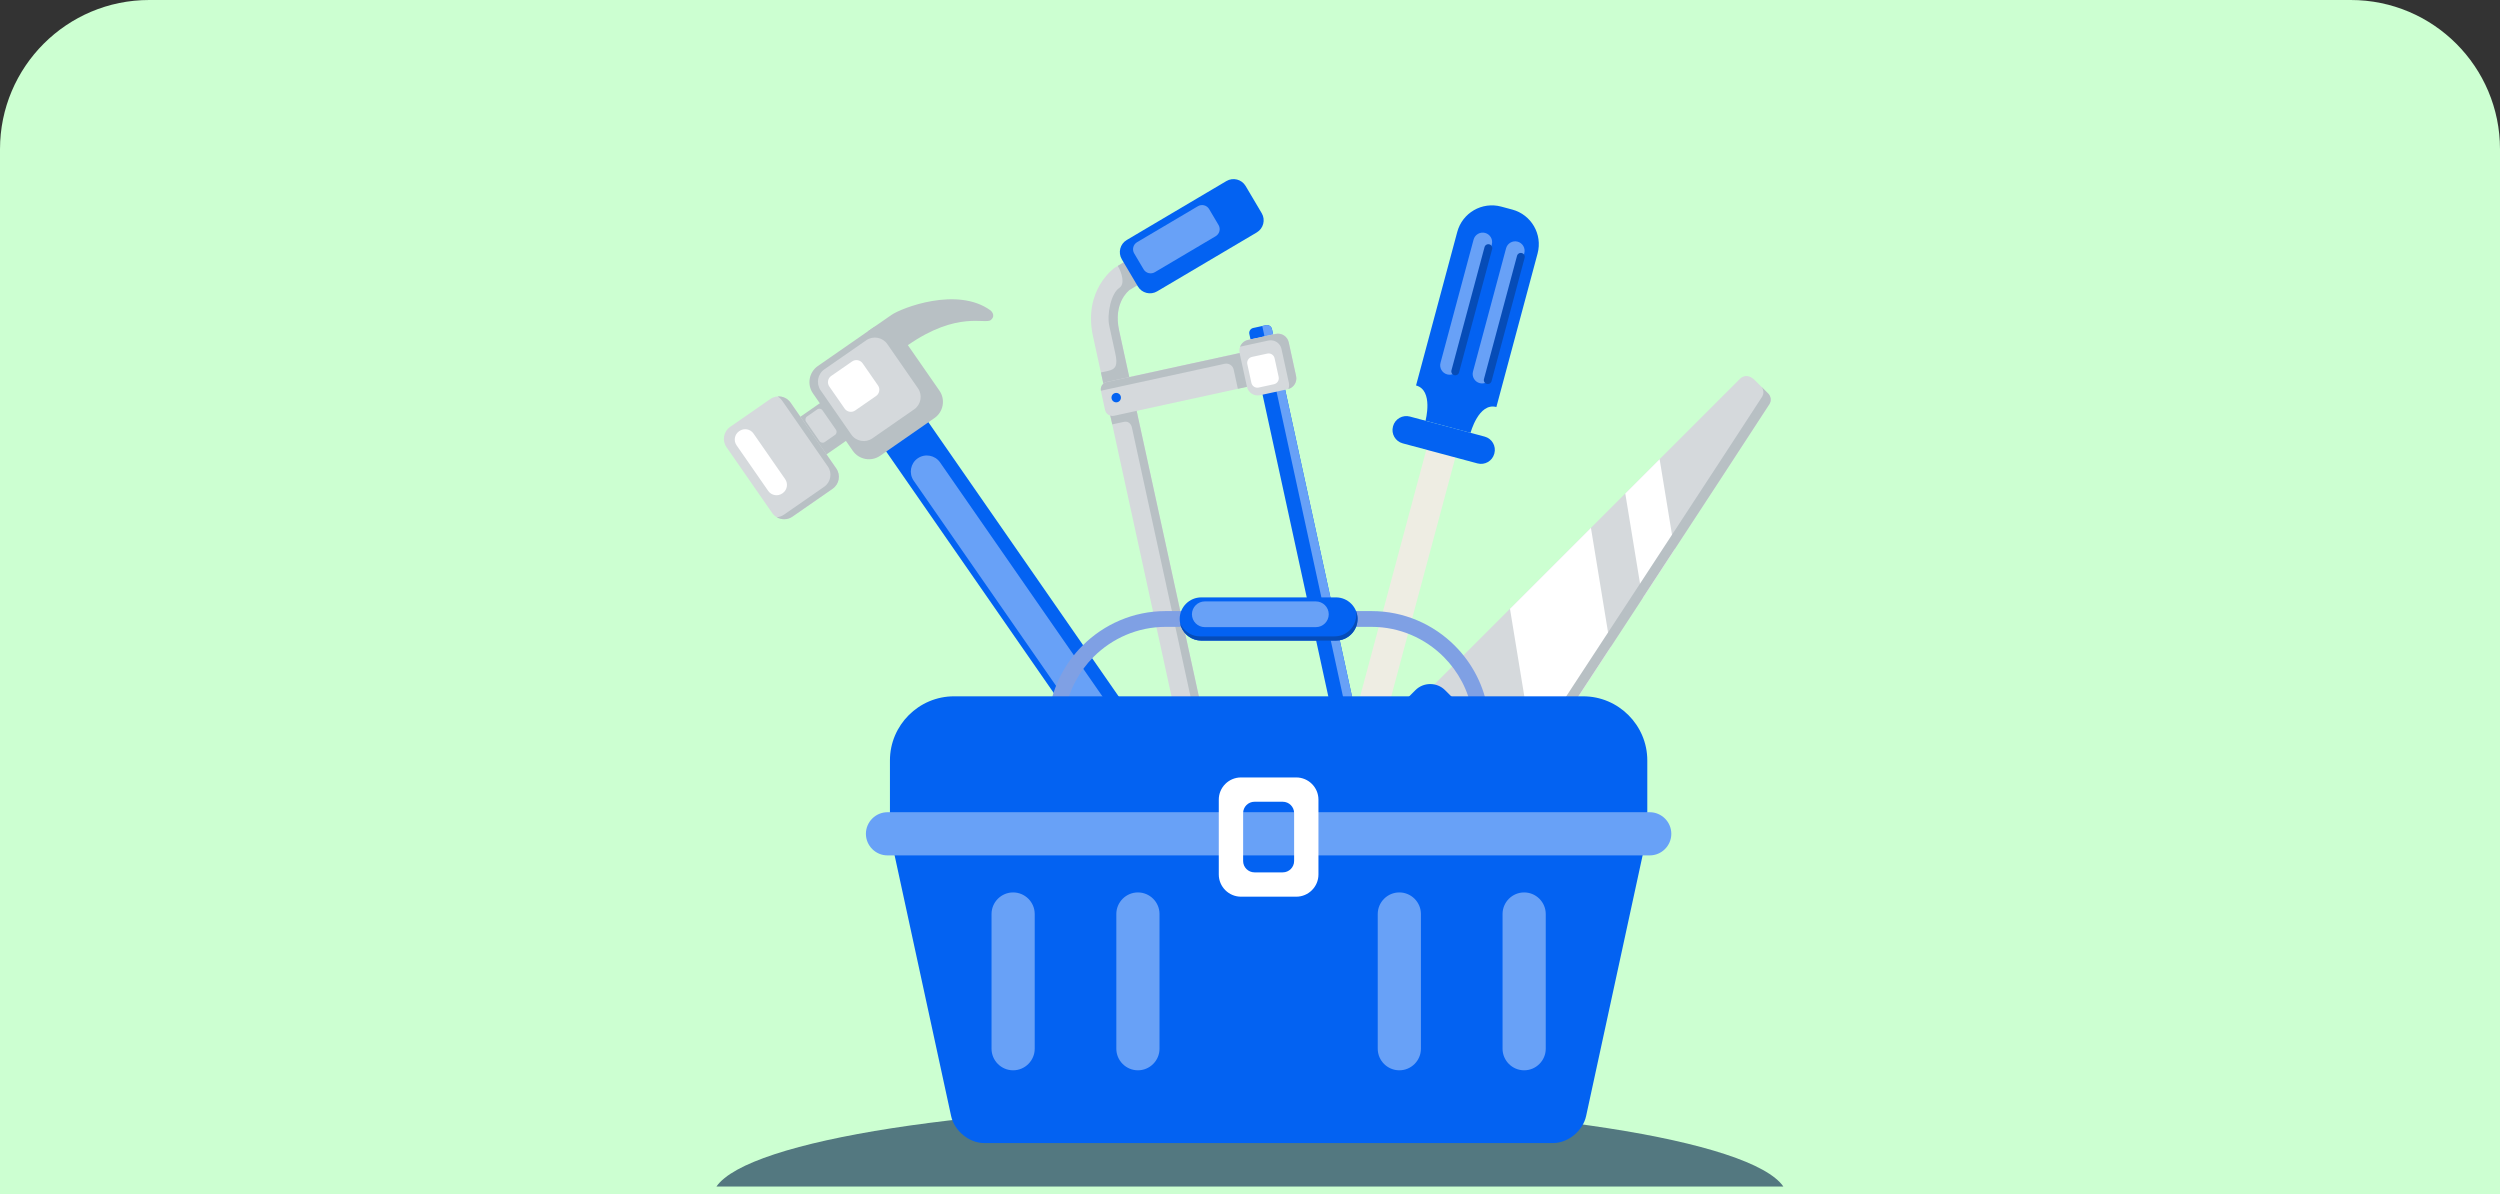 <svg width="335" height="160" viewBox="0 0 335 160" fill="none" xmlns="http://www.w3.org/2000/svg">
<rect x="0" y="0" width="335" height="160" fill="#333333" stroke="none"/>
<path d="M0 20C0 8.954 8.954 0 20 0H315C326.046 0 335 8.954 335 20V160H0V20Z" fill="#CCFFD1"/>
<path fill-rule="evenodd" clip-rule="evenodd" d="M238.974 159H96C100.268 152.804 130.646 148 167.487 148C204.327 148 234.705 152.804 238.974 159Z" fill="#021F4A" fill-opacity="0.6"/>
<path fill-rule="evenodd" clip-rule="evenodd" d="M192.028 91.886L233.166 50.749C233.166 50.749 234.009 49.805 235.177 50.973C236.346 52.142 237.001 52.796 237.001 52.796C237.001 52.796 237.533 53.399 237.122 54.12C236.709 54.842 198.252 113.539 198.252 113.539L196.991 112.511L192.028 91.886Z" fill="#D5D9DC"/>
<path fill-rule="evenodd" clip-rule="evenodd" d="M202.338 81.578L213.185 70.731L215.806 86.737C212.182 92.273 208.645 97.673 205.709 102.158L202.338 81.578ZM217.787 66.129L220.09 80.192C221.548 77.966 222.986 75.767 224.375 73.648L222.389 61.527L217.787 66.129Z" fill="white"/>
<path fill-rule="evenodd" clip-rule="evenodd" d="M236.14 53.138C235.767 53.79 204.373 101.716 198.285 111.006L198.252 113.538C198.252 113.538 236.708 54.841 237.122 54.12C237.533 53.398 237 52.796 237 52.796C237 52.796 236.656 52.452 236.018 51.814C236.02 51.814 236.553 52.416 236.14 53.138Z" fill="#B8C0C4"/>
<path fill-rule="evenodd" clip-rule="evenodd" d="M178.328 103.82L189.666 92.482C190.758 91.39 192.545 91.39 193.637 92.482L196.676 95.521C197.995 96.84 198.427 97.454 198.394 99.758L198.231 111.779C198.198 114.254 198.038 114.61 196.925 115.723L193.577 119.071C192.485 120.163 190.698 120.163 189.606 119.071L178.328 107.793C177.236 106.699 177.236 104.912 178.328 103.82ZM182.947 104.914C182.352 105.509 182.352 106.481 182.947 107.076L189.092 113.222C189.687 113.817 190.66 113.817 191.255 113.222L193.078 111.399C193.685 110.792 193.771 110.598 193.79 109.251L193.878 102.701C193.895 101.447 193.658 101.11 192.941 100.393L191.286 98.737C190.691 98.143 189.718 98.143 189.123 98.737L182.947 104.914Z" fill="#0362F2"/>
<path fill-rule="evenodd" clip-rule="evenodd" d="M189.095 113.226L190.543 114.674C191.131 115.262 191.47 115.374 192.191 114.655C192.911 113.936 193.897 112.949 194.447 112.402C194.997 111.852 195.224 111.36 195.185 109.465C195.147 107.57 195.204 103.422 195.204 103.422C195.204 103.422 195.317 102.77 193.159 100.613C193.711 101.193 193.897 101.58 193.883 102.703L193.795 109.252C193.776 110.6 193.687 110.796 193.083 111.401L191.26 113.224C190.662 113.816 189.69 113.819 189.095 113.226Z" fill="url(#paint0_linear_98_39418)"/>
<path fill-rule="evenodd" clip-rule="evenodd" d="M189.386 118.848L178.55 108.012L179.575 106.987C179.972 106.59 180.617 106.593 181.013 106.987L190.411 116.384C190.807 116.781 190.807 117.426 190.411 117.823L189.386 118.848Z" fill="url(#paint1_linear_98_39418)"/>
<path fill-rule="evenodd" clip-rule="evenodd" d="M118.418 55.771L120.088 54.612C121.185 53.852 122.705 54.125 123.465 55.221L157.078 103.666C157.838 104.762 157.566 106.282 156.469 107.042L154.799 108.201C153.702 108.96 152.182 108.688 151.423 107.591L117.807 59.147C117.047 58.05 117.322 56.531 118.418 55.771Z" fill="#0362F2"/>
<path fill-rule="evenodd" clip-rule="evenodd" d="M106.381 56.445L109.766 54.096C110.282 53.738 110.999 53.867 111.358 54.383L113.556 57.551C113.914 58.067 113.785 58.784 113.269 59.142L109.883 61.491C109.367 61.849 108.65 61.721 108.292 61.204L106.094 58.036C105.735 57.52 105.864 56.803 106.381 56.445Z" fill="#B8C0C4"/>
<path fill-rule="evenodd" clip-rule="evenodd" d="M109.593 49.045L116.88 43.986C118.07 43.162 119.719 43.458 120.543 44.648L125.888 52.352C126.712 53.541 126.416 55.19 125.226 56.014L117.939 61.073C116.749 61.897 115.103 61.601 114.276 60.411L108.931 52.708C108.107 51.52 108.403 49.871 109.593 49.045Z" fill="#B8C0C4"/>
<path fill-rule="evenodd" clip-rule="evenodd" d="M117.172 46.244L116.316 44.38C116.316 44.38 118.094 43.148 119.456 42.201C120.82 41.255 128.287 38.357 132.729 41.594C132.729 41.594 133.522 42.23 132.781 42.873C132.043 43.518 128.376 41.585 121.652 46.251L117.172 46.244Z" fill="#B8C0C4"/>
<path fill-rule="evenodd" clip-rule="evenodd" d="M97.836 57.205L103.229 53.463C104.108 52.854 105.329 53.074 105.939 53.953L112.065 62.782C112.677 63.661 112.454 64.882 111.575 65.491L106.182 69.233C105.303 69.845 104.084 69.623 103.473 68.743L97.346 59.915C96.735 59.033 96.955 57.814 97.836 57.205Z" fill="#D5D9DC"/>
<path fill-rule="evenodd" clip-rule="evenodd" d="M110.935 62.513C111.544 63.392 111.325 64.611 110.445 65.222L105.053 68.964C104.756 69.17 104.419 69.282 104.08 69.306C104.716 69.679 105.538 69.676 106.18 69.232L111.573 65.49C112.452 64.881 112.675 63.66 112.063 62.781L111.487 61.952L106.512 54.783L105.937 53.954C105.533 53.371 104.861 53.08 104.2 53.123C104.434 53.261 104.642 53.45 104.806 53.687L105.874 55.225L110.849 62.394L110.935 62.513Z" fill="#B8C0C4"/>
<path fill-rule="evenodd" clip-rule="evenodd" d="M99.035 57.788L99.088 57.752C99.7 57.329 100.543 57.482 100.968 58.091L105.214 64.208C105.637 64.817 105.484 65.663 104.875 66.088L104.822 66.124C104.213 66.547 103.367 66.394 102.942 65.785L98.698 59.668C98.273 59.056 98.426 58.211 99.035 57.788Z" fill="white"/>
<path fill-rule="evenodd" clip-rule="evenodd" d="M108.139 55.813L109.518 54.855C109.742 54.697 110.055 54.755 110.21 54.979L112.019 57.586C112.174 57.811 112.12 58.124 111.893 58.279L110.514 59.237C110.289 59.392 109.976 59.338 109.821 59.113L108.012 56.506C107.857 56.282 107.914 55.969 108.139 55.813ZM110.471 49.486L116.079 45.594C116.994 44.958 118.263 45.188 118.898 46.103L123.01 52.031C123.646 52.946 123.416 54.215 122.501 54.85L116.893 58.743C115.978 59.378 114.71 59.149 114.076 58.234L109.964 52.306C109.326 51.388 109.556 50.119 110.471 49.486Z" fill="#D5D9DC"/>
<path fill-rule="evenodd" clip-rule="evenodd" d="M111.38 50.377L114.185 48.433C114.644 48.115 115.277 48.23 115.595 48.688L117.652 51.651C117.97 52.107 117.855 52.743 117.396 53.061L114.591 55.006C114.132 55.324 113.499 55.209 113.182 54.752L111.124 51.79C110.809 51.328 110.921 50.695 111.38 50.377Z" fill="white"/>
<path fill-rule="evenodd" clip-rule="evenodd" d="M122.972 61.417C123.945 60.743 125.29 60.987 125.964 61.957L152.378 100.022C153.052 100.995 152.808 102.34 151.838 103.014C150.866 103.687 149.521 103.444 148.847 102.474L122.432 64.411C121.759 63.439 122 62.093 122.972 61.417Z" fill="#68A1F7"/>
<path fill-rule="evenodd" clip-rule="evenodd" d="M158.824 34.37C159.669 33.865 159.947 32.769 159.442 31.923C158.938 31.077 157.842 30.8 156.996 31.304L149.472 35.815C149.431 35.839 149.39 35.865 149.352 35.892C149.34 35.901 145.109 38.845 146.459 45.045L148.867 56.101C149.077 57.066 150.031 57.68 150.998 57.47C151.966 57.26 152.578 56.306 152.368 55.339L149.959 44.283C149.171 40.67 151.113 39.038 151.388 38.828L158.824 34.37Z" fill="#D5D9DC"/>
<path fill-rule="evenodd" clip-rule="evenodd" d="M153.877 33.173L149.78 35.629C150.315 36.513 150.788 38.049 149.99 38.575C148.886 39.301 148.298 42.08 148.647 43.683C148.996 45.289 149.125 45.874 149.455 47.387C149.785 48.899 149.553 49.466 148.504 49.695L147.524 49.908L148.308 53.508C149.476 53.671 151.144 53.891 152.069 53.953L149.961 44.283C149.173 40.67 151.115 39.038 151.39 38.828L155.959 36.09C155.297 34.981 154.542 33.978 153.877 33.173Z" fill="#B8C0C4"/>
<path fill-rule="evenodd" clip-rule="evenodd" d="M183.591 109.444C184.571 109.551 185.278 110.43 185.173 111.41C185.066 112.39 184.186 113.099 183.207 112.992L165.869 111.059C165.822 111.054 165.776 111.047 165.731 111.037V111.04C165.717 111.037 160.644 110.12 159.292 103.919L148.518 54.472C148.308 53.504 148.919 52.551 149.887 52.34C150.852 52.13 151.808 52.742 152.018 53.709L162.792 103.157C163.58 106.77 166.022 107.446 166.359 107.523L183.591 109.444Z" fill="#D5D9DC"/>
<path fill-rule="evenodd" clip-rule="evenodd" d="M183.593 109.444C184.573 109.551 185.28 110.43 185.175 111.41C185.067 112.39 184.188 113.099 183.208 112.992L179.132 112.538L178.828 111.147C178.592 110.067 177.923 109.663 176.403 109.511C174.884 109.358 165.904 108.502 165.904 108.502C165.904 108.502 162.846 108.555 161.823 103.864C160.801 99.174 151.683 57.32 151.683 57.32C151.683 57.32 151.535 56.326 150.562 56.538L149.04 56.87L148.517 54.474C148.367 53.786 148.637 53.102 149.153 52.691L150.319 52.304C151.121 52.326 151.838 52.892 152.017 53.712L162.791 103.16C163.58 106.772 166.022 107.448 166.358 107.525L183.593 109.444Z" fill="#B8C0C4"/>
<path fill-rule="evenodd" clip-rule="evenodd" d="M169.421 51.327L149.285 55.714C148.741 55.833 148.198 55.484 148.079 54.94L147.524 52.393C147.405 51.848 147.754 51.306 148.299 51.186L168.434 46.799C168.979 46.68 169.521 47.029 169.64 47.573L170.195 50.118C170.314 50.665 169.965 51.21 169.421 51.327Z" fill="#D5D9DC"/>
<path fill-rule="evenodd" clip-rule="evenodd" d="M184.046 109.713L182.34 110.086C181.975 110.165 181.612 109.933 181.533 109.568L167.412 44.756C167.333 44.393 167.565 44.027 167.93 43.949L169.636 43.576C170.002 43.497 170.365 43.731 170.444 44.094L184.565 108.903C184.644 109.271 184.412 109.634 184.046 109.713Z" fill="#0362F2"/>
<path fill-rule="evenodd" clip-rule="evenodd" d="M184.046 109.713L183.551 109.821L169.141 43.683L169.635 43.576C170.001 43.497 170.364 43.731 170.443 44.094L184.564 108.903C184.645 109.271 184.411 109.634 184.046 109.713Z" fill="#68A1F7"/>
<path fill-rule="evenodd" clip-rule="evenodd" d="M185.852 113.199L182.148 114.007C181.358 114.179 180.567 113.673 180.395 112.882L179.408 108.356C179.236 107.563 179.742 106.774 180.533 106.602L184.237 105.795C185.03 105.623 185.818 106.129 185.991 106.92L186.977 111.446C187.149 112.239 186.643 113.027 185.852 113.199Z" fill="#D5D9DC"/>
<path fill-rule="evenodd" clip-rule="evenodd" d="M150.317 34.735L152.477 38.386C153.003 39.275 154.16 39.571 155.048 39.045L168.412 31.142C169.299 30.616 169.597 29.459 169.072 28.571L166.912 24.92C166.386 24.031 165.229 23.735 164.341 24.26L150.977 32.164C150.09 32.692 149.794 33.846 150.317 34.735Z" fill="#0362F2"/>
<path fill-rule="evenodd" clip-rule="evenodd" d="M151.98 33.956L153.242 36.09C153.548 36.611 154.226 36.783 154.745 36.477L162.9 31.653C163.418 31.345 163.593 30.671 163.284 30.15L162.023 28.016C161.717 27.498 161.041 27.323 160.52 27.632L152.363 32.456C151.846 32.762 151.672 33.438 151.98 33.956Z" fill="#68A1F7"/>
<path fill-rule="evenodd" clip-rule="evenodd" d="M184.094 106.744C184.548 106.914 184.911 107.303 185.021 107.81L186.007 112.335C186.072 112.627 186.043 112.916 185.943 113.176C186.681 112.966 187.145 112.206 186.978 111.446L185.991 106.921C185.819 106.13 185.028 105.621 184.237 105.796L183.902 105.867L182.746 106.12L180.868 106.529L180.533 106.601C180.032 106.711 179.645 107.067 179.473 107.513C179.504 107.504 179.535 107.497 179.563 107.49L181.009 107.174L182.887 106.766L183.267 106.682C183.554 106.622 183.838 106.649 184.094 106.744Z" fill="#B8C0C4"/>
<path fill-rule="evenodd" clip-rule="evenodd" d="M184.018 112.533L181.963 112.98C181.524 113.076 181.086 112.794 180.991 112.357L180.444 109.845C180.348 109.406 180.63 108.968 181.07 108.873L183.124 108.426C183.564 108.331 184.001 108.612 184.097 109.05L184.644 111.561C184.74 112.001 184.458 112.438 184.018 112.533Z" fill="white"/>
<path fill-rule="evenodd" clip-rule="evenodd" d="M172.55 52.154L168.847 52.959C168.054 53.131 167.265 52.624 167.093 51.833L166.106 47.308C165.934 46.517 166.441 45.726 167.232 45.554L170.935 44.746C171.728 44.574 172.517 45.081 172.689 45.872L173.676 50.4C173.848 51.193 173.341 51.981 172.55 52.154Z" fill="#D5D9DC"/>
<path fill-rule="evenodd" clip-rule="evenodd" d="M170.792 45.697C171.246 45.867 171.609 46.256 171.719 46.763L172.706 51.288C172.771 51.58 172.742 51.869 172.642 52.129C173.38 51.919 173.843 51.159 173.676 50.397L172.689 45.871C172.517 45.081 171.729 44.572 170.936 44.746L170.601 44.818L169.445 45.069L167.567 45.477L167.232 45.549C166.73 45.659 166.343 46.015 166.171 46.462C166.202 46.452 166.231 46.445 166.262 46.438L167.707 46.122L169.586 45.714L169.965 45.63C170.252 45.575 170.537 45.602 170.792 45.697Z" fill="#B8C0C4"/>
<path fill-rule="evenodd" clip-rule="evenodd" d="M170.715 51.486L168.661 51.933C168.221 52.029 167.784 51.749 167.688 51.309L167.141 48.798C167.045 48.358 167.327 47.921 167.767 47.826L169.822 47.379C170.261 47.283 170.699 47.565 170.794 48.002L171.341 50.514C171.437 50.953 171.155 51.391 170.715 51.486Z" fill="white"/>
<path fill-rule="evenodd" clip-rule="evenodd" d="M151.53 51.487L164.107 48.747C164.652 48.627 165.194 48.976 165.311 49.521L165.866 52.065C165.868 52.077 165.871 52.087 165.873 52.099L167.092 51.834L166.105 47.308L151.319 50.532L148.297 51.188C148.125 51.227 147.972 51.306 147.848 51.416C147.587 51.645 147.451 52.001 147.518 52.362L148.029 52.249L151.53 51.487Z" fill="#B8C0C4"/>
<path fill-rule="evenodd" clip-rule="evenodd" d="M148.955 53.415C148.881 53.073 149.096 52.739 149.438 52.665C149.78 52.591 150.114 52.806 150.191 53.148C150.265 53.489 150.05 53.826 149.708 53.9C149.366 53.974 149.029 53.757 148.955 53.415Z" fill="#0362F2"/>
<path d="M175.025 120.269L176.97 120.782L178.912 121.313L181.861 114.62L182.231 108.943L180.288 108.422L178.343 107.899L175.823 112.998L175.025 120.269Z" fill="#D5D9DC"/>
<path d="M191.127 60.264L178.341 107.905L182.23 108.948L195.016 61.308L191.127 60.264Z" fill="#EEEDE3"/>
<path d="M188.924 55.817L198.945 58.505C199.927 58.768 200.51 59.778 200.245 60.76L200.235 60.796C199.972 61.778 198.962 62.361 197.98 62.096L187.959 59.408C186.977 59.145 186.394 58.134 186.659 57.152L186.668 57.117C186.931 56.137 187.942 55.554 188.924 55.817Z" fill="#0362F2"/>
<path d="M191.017 56.381L194.034 57.191L197.052 58.001C197.052 58.001 198.144 53.905 200.514 54.541L206.036 33.968C206.724 31.405 205.205 28.769 202.641 28.081L201.9 27.883L201.16 27.684C198.596 26.996 195.96 28.516 195.272 31.08L189.75 51.652C192.123 52.288 191.017 56.381 191.017 56.381Z" fill="#0362F2"/>
<path d="M201.813 33.275C201.994 32.601 202.687 32.2 203.361 32.381C204.035 32.563 204.436 33.256 204.255 33.929L199.822 50.445C199.641 51.119 198.948 51.52 198.274 51.338C197.6 51.157 197.199 50.464 197.38 49.79L201.813 33.275Z" fill="#68A1F7"/>
<path d="M197.46 32.107C197.641 31.433 198.334 31.032 199.008 31.213C199.682 31.395 200.083 32.088 199.902 32.762L195.469 49.277C195.288 49.951 194.595 50.352 193.921 50.17C193.247 49.989 192.846 49.296 193.027 48.622L197.46 32.107Z" fill="#68A1F7"/>
<path d="M195.004 49.763L199.437 33.248" stroke="#064CB7" stroke-width="1.055" stroke-miterlimit="10" stroke-linecap="round"/>
<path d="M199.359 50.931L203.791 34.416" stroke="#064CB7" stroke-width="1.055" stroke-miterlimit="10" stroke-linecap="round"/>
<path fill-rule="evenodd" clip-rule="evenodd" d="M122.093 108.104H152.13H156.797H217.895C219.89 108.104 221.168 109.736 220.736 111.731L212.54 149.542C212.108 151.538 210.122 153.169 208.127 153.169C193.057 153.169 146.928 153.169 131.861 153.169C129.866 153.169 127.88 151.538 127.448 149.542L119.252 111.731C118.822 109.736 120.101 108.104 122.093 108.104Z" fill="#0362F2"/>
<path opacity="0.4" fill-rule="evenodd" clip-rule="evenodd" d="M207.13 140.528V122.478C207.13 120.887 205.827 119.585 204.236 119.585C202.645 119.585 201.342 120.887 201.342 122.478V140.528C201.342 142.121 202.645 143.421 204.236 143.421C205.827 143.421 207.13 142.119 207.13 140.528ZM190.404 140.528V122.478C190.404 120.887 189.102 119.585 187.51 119.585C185.919 119.585 184.617 120.887 184.617 122.478V140.528C184.617 142.121 185.919 143.421 187.51 143.421C189.104 143.421 190.404 142.119 190.404 140.528Z" fill="white"/>
<path opacity="0.4" fill-rule="evenodd" clip-rule="evenodd" d="M155.375 140.528V122.478C155.375 120.887 154.073 119.585 152.482 119.585C150.891 119.585 149.588 120.887 149.588 122.478V140.528C149.588 142.121 150.891 143.421 152.482 143.421C154.073 143.421 155.375 142.119 155.375 140.528ZM138.652 140.528V122.478C138.652 120.887 137.35 119.585 135.759 119.585C134.167 119.585 132.865 120.887 132.865 122.478V140.528C132.865 142.121 134.167 143.421 135.759 143.421C137.35 143.421 138.652 142.119 138.652 140.528Z" fill="white"/>
<path fill-rule="evenodd" clip-rule="evenodd" d="M156.194 81.885H183.795C188.135 81.885 192.079 83.661 194.939 86.518C197.291 88.869 198.908 91.956 199.41 95.39H197.267C196.784 92.539 195.41 89.98 193.444 88.014C190.968 85.539 187.552 84 183.795 84H156.194C152.438 84 149.023 85.536 146.545 88.014C144.579 89.98 143.205 92.539 142.722 95.39H140.579C141.081 91.954 142.698 88.869 145.05 86.518C147.907 83.661 151.852 81.885 156.194 81.885Z" fill="#7FA0E4"/>
<path fill-rule="evenodd" clip-rule="evenodd" d="M127.842 93.306H212.148C216.872 93.306 220.738 97.17 220.738 101.894V111.731H119.252V101.894C119.252 97.17 123.118 93.306 127.842 93.306Z" fill="#0362F2"/>
<path fill-rule="evenodd" clip-rule="evenodd" d="M160.972 80.05H179.021C180.612 80.05 181.914 81.352 181.914 82.944C181.914 84.535 180.612 85.837 179.021 85.837H160.972C159.38 85.837 158.078 84.535 158.078 82.944C158.076 81.352 159.378 80.05 160.972 80.05Z" fill="#0362F2"/>
<path fill-rule="evenodd" clip-rule="evenodd" d="M118.925 108.837H221.063C222.654 108.837 223.956 110.14 223.956 111.731C223.956 113.322 222.654 114.624 221.063 114.624H118.925C117.333 114.624 116.031 113.322 116.031 111.731C116.031 110.14 117.333 108.837 118.925 108.837Z" fill="#68A1F7"/>
<path fill-rule="evenodd" clip-rule="evenodd" d="M163.317 117.183V107.148C163.317 105.514 164.653 104.178 166.287 104.178H173.702C175.336 104.178 176.672 105.514 176.672 107.148V117.186C176.672 118.818 175.336 120.156 173.702 120.156H166.287C164.655 120.153 163.317 118.818 163.317 117.183ZM166.579 115.377C166.579 116.213 167.262 116.897 168.098 116.897H171.893C172.729 116.897 173.412 116.213 173.412 115.377V108.954C173.412 108.118 172.729 107.435 171.893 107.435H168.098C167.262 107.435 166.579 108.118 166.579 108.954V115.377Z" fill="white"/>
<path fill-rule="evenodd" clip-rule="evenodd" d="M181.24 84.003C180.717 84.77 179.84 85.274 178.848 85.274H160.799C159.807 85.274 158.928 84.768 158.405 84.003C158.297 83.846 158.204 83.673 158.128 83.497C158.161 83.671 158.211 83.841 158.276 84.003C158.701 85.076 159.75 85.838 160.969 85.838H179.018C180.236 85.838 181.285 85.076 181.711 84.003C181.84 83.676 181.911 83.317 181.911 82.945C181.911 82.572 181.84 82.216 181.711 81.886C181.704 81.867 181.696 81.848 181.687 81.829C181.692 81.848 181.694 81.867 181.699 81.886C181.727 82.046 181.742 82.211 181.742 82.381C181.742 82.981 181.558 83.54 181.24 84.003Z" fill="#064CB7"/>
<path fill-rule="evenodd" clip-rule="evenodd" d="M161.441 80.59H176.33C177.276 80.59 178.052 81.365 178.052 82.313C178.052 83.262 177.278 84.036 176.33 84.036H161.441C160.495 84.036 159.719 83.262 159.719 82.313C159.721 81.365 160.495 80.59 161.441 80.59Z" fill="#68A1F7"/>
<defs>
<linearGradient id="paint0_linear_98_39418" x1="189.096" y1="107.882" x2="195.204" y2="107.882" gradientUnits="userSpaceOnUse">
<stop stop-color="#FF63DE"/>
<stop offset="1" stop-color="#B122E5"/>
</linearGradient>
<linearGradient id="paint1_linear_98_39418" x1="178.549" y1="112.768" x2="190.707" y2="112.768" gradientUnits="userSpaceOnUse">
<stop stop-color="#FF63DE"/>
<stop offset="1" stop-color="#B122E5"/>
</linearGradient>
</defs>
</svg>
